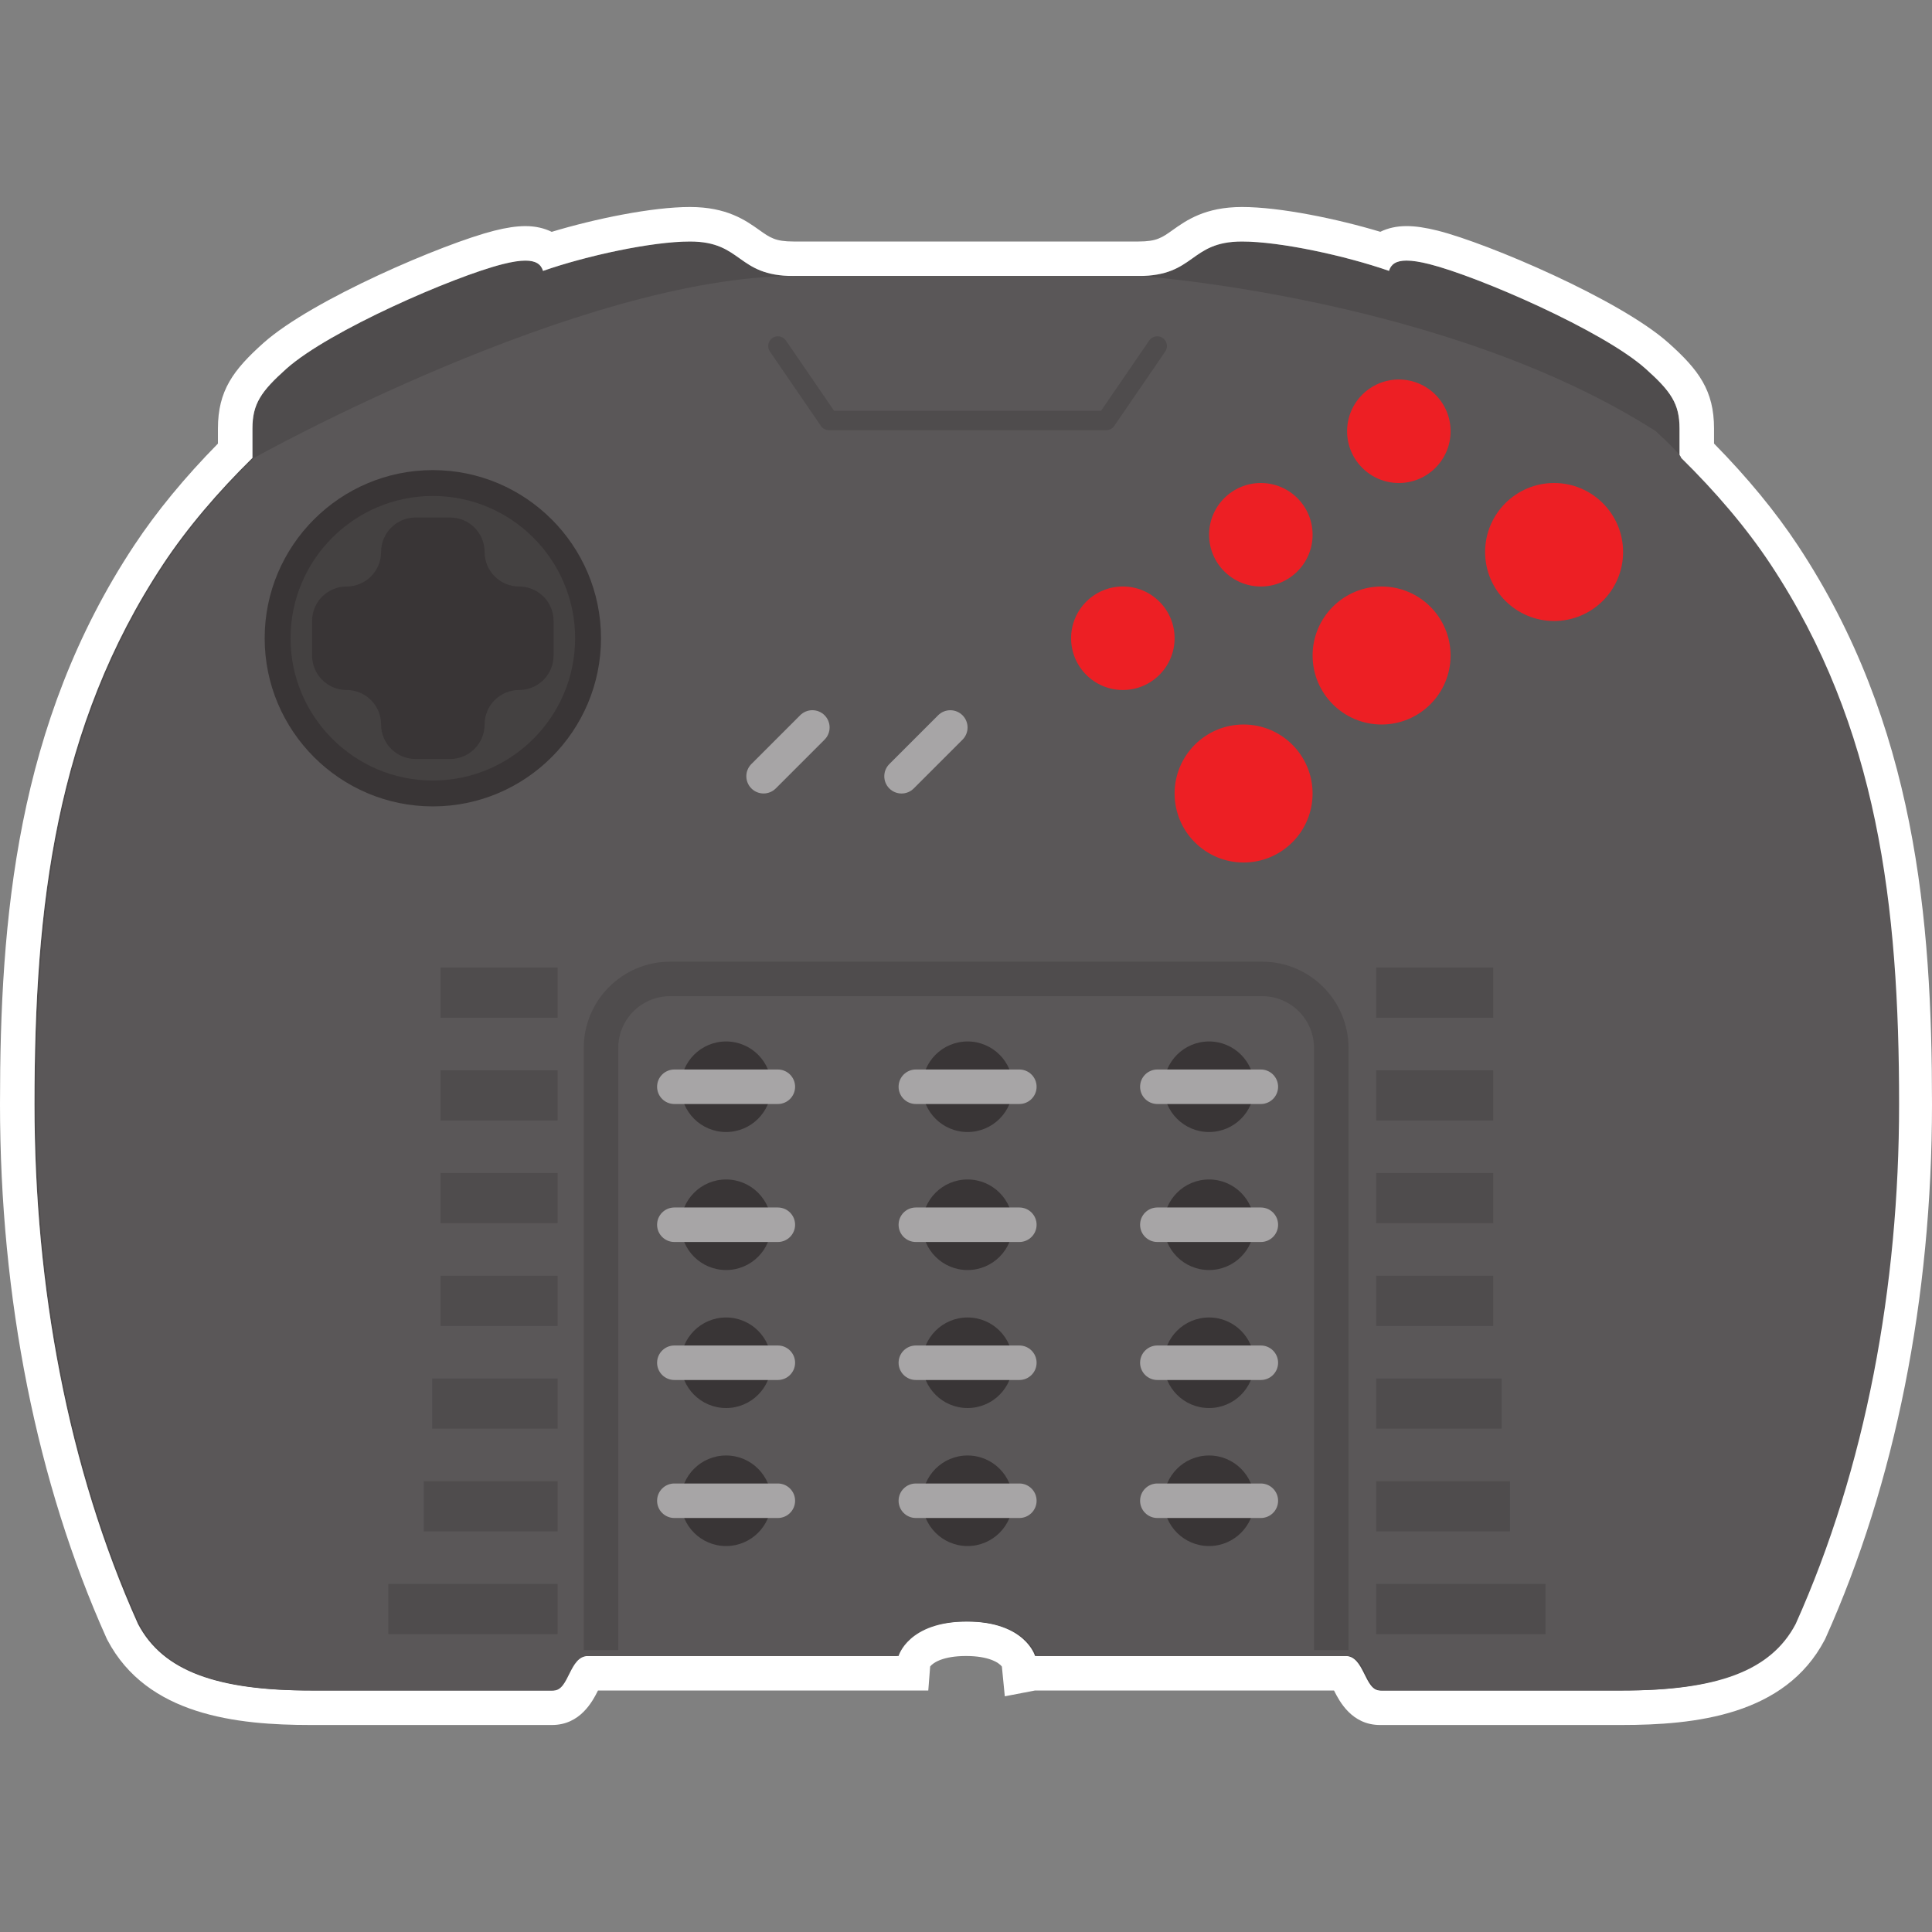 <?xml version="1.0" encoding="UTF-8" standalone="no"?>
<!-- Created with Inkscape (http://www.inkscape.org/) -->

<svg
   xmlns:dc="http://purl.org/dc/elements/1.1/"
   xmlns:cc="http://creativecommons.org/ns#"
   xmlns:rdf="http://www.w3.org/1999/02/22-rdf-syntax-ns#"
   xmlns:svg="http://www.w3.org/2000/svg"
   xmlns="http://www.w3.org/2000/svg"
   xmlns:sodipodi="http://sodipodi.sourceforge.net/DTD/sodipodi-0.dtd"
   xmlns:inkscape="http://www.inkscape.org/namespaces/inkscape"
   id="svg3023"
   version="1.1"
   inkscape:version="0.48.5 r10040"
   width="256"
   height="256"
   xml:space="preserve"
   sodipodi:docname="Atari - Jaguar.svg"
   inkscape:export-filename="/Users/margetts/Desktop/BAXY RetroActive/png_clean/Atari - Jaguar.png"
   inkscape:export-xdpi="90"
   inkscape:export-ydpi="90"><rect width="100%" height="100%" fill="#808080" stroke="none"/><defs
     id="defs3027"><clipPath
       clipPathUnits="userSpaceOnUse"
       id="clipPath3037"><path
         d="M 0,128 128,128 128,0 0,0 0,128 z"
         id="path3039"
         inkscape:connector-curvature="0" /></clipPath></defs><sodipodi:namedview
     pagecolor="#ffffff"
     bordercolor="#666666"
     borderopacity="1"
     objecttolerance="10"
     gridtolerance="10"
     guidetolerance="10"
     inkscape:pageopacity="0"
     inkscape:pageshadow="2"
     inkscape:window-width="1676"
     inkscape:window-height="1005"
     id="namedview3025"
     showgrid="false"
     inkscape:zoom="3.2382812"
     inkscape:cx="89.244873"
     inkscape:cy="128"
     inkscape:window-x="4"
     inkscape:window-y="1"
     inkscape:window-maximized="1"
     inkscape:current-layer="g3031" /><g
     id="g3031"
     inkscape:groupmode="layer"
     inkscape:label="Atari - Jaguar"
     transform="matrix(1.25,0,0,-1.25,0,256)"><g
       id="g3033"
       transform="matrix(1.6,0,0,1.6,0,0.457)"><g
         id="g3035"
         clip-path="url(#clipPath3037)"><g
           id="g3041"
           transform="translate(117.202,90.322)"><path
             d="m 0,0 c -1.598,2.416 -3.634,4.8 -5.929,7.058 l 0,1.943 c 0,1.644 -0.569,2.464 -2.249,3.964 -2.825,2.523 -11.072,6.107 -14.323,6.928 -1.764,0.445 -2.473,0.235 -2.676,-0.446 -2.885,1.003 -7.209,1.945 -9.74,1.945 -3.501,0 -3.074,-2.286 -6.857,-2.286 l -22.857,0 c -3.783,0 -3.358,2.286 -6.857,2.286 -2.533,0 -6.855,-0.942 -9.737,-1.947 -0.208,0.681 -0.914,0.893 -2.679,0.445 -3.253,-0.82 -11.497,-4.407 -14.325,-6.928 -1.675,-1.499 -2.249,-2.322 -2.249,-3.963 l 0,-1.943 c -2.295,-2.258 -4.331,-4.642 -5.929,-7.058 -7.106,-10.748 -8.51,-22.629 -8.51,-35.749 0,-12.08 2.206,-24.105 6.855,-34.45 1.657,-3.157 5.287,-4.407 11.431,-4.407 l 16,0 c 1.036,0 1.036,2.286 2.286,2.286 l 20.571,0 c 0,0 0.631,2.285 4.572,2.285 3.94,0 4.571,-2.285 4.571,-2.285 l 20.572,0 c 1.25,0 1.25,-2.286 2.285,-2.286 l 16,0 c 6.144,0 9.774,1.25 11.433,4.407 4.647,10.345 6.853,22.37 6.853,34.45 C 8.512,-22.631 7.109,-10.75 0,0"
             style="fill:#4f4c4d;fill-opacity:1;fill-rule:nonzero;stroke:none"
             id="path3043"
             inkscape:connector-curvature="0" /></g><g
           id="g3045"
           transform="translate(82.286,114)"><path
             d="m 0,0 c -2.447,0 -3.693,-0.886 -4.602,-1.533 -0.704,-0.501 -1.057,-0.753 -2.255,-0.753 l -22.857,0 c -1.198,0 -1.552,0.252 -2.257,0.753 -0.909,0.647 -2.155,1.533 -4.6,1.533 -2.532,0 -6.319,-0.787 -9.164,-1.646 -0.501,0.248 -1.089,0.38 -1.739,0.38 -0.585,0 -1.264,-0.1 -2.076,-0.306 -3.312,-0.836 -12.047,-4.552 -15.283,-7.437 -2,-1.79 -3.014,-3.157 -3.014,-5.67 l 0,-0.996 c -2.21,-2.247 -4.074,-4.513 -5.55,-6.744 -7.812,-11.815 -8.889,-24.77 -8.889,-37.01 0,-12.879 2.44,-25.116 7.056,-35.387 l 0.029,-0.063 0.032,-0.062 c 2.62,-4.99 8.567,-5.63 13.455,-5.63 l 16,0 c 1.87,0 2.687,1.566 3.046,2.285 l 19.811,0 2.072,0 0.124,1.591 c 0.212,0.276 0.905,0.695 2.375,0.695 1.476,0 2.168,-0.422 2.377,-0.698 l 0.194,-1.972 2.001,0.384 19.81,0 c 0.359,-0.719 1.177,-2.285 3.047,-2.285 l 16,0 c 4.887,0 10.833,0.639 13.456,5.628 l 0.033,0.063 0.029,0.064 c 4.614,10.273 7.053,22.51 7.053,35.387 0,12.24 -1.077,25.195 -8.891,37.012 -1.475,2.231 -3.34,4.497 -5.55,6.744 l 0,0.996 c 0,2.519 -1.014,3.885 -3.013,5.669 -3.227,2.883 -11.965,6.601 -15.284,7.439 -0.812,0.205 -1.49,0.304 -2.074,0.304 -0.651,0 -1.239,-0.131 -1.739,-0.378 C 6.314,-0.786 2.527,0 0,0 m 0,-2.286 c 2.53,0 6.855,-0.941 9.739,-1.945 0.131,0.438 0.47,0.681 1.163,0.681 0.386,0 0.883,-0.076 1.514,-0.235 3.25,-0.821 11.497,-4.405 14.322,-6.928 1.68,-1.5 2.249,-2.32 2.249,-3.964 l 0,-1.942 c 2.295,-2.259 4.332,-4.643 5.93,-7.059 7.108,-10.749 8.512,-22.631 8.512,-35.751 0,-12.08 -2.206,-24.105 -6.853,-34.45 -1.659,-3.156 -5.289,-4.407 -11.433,-4.407 l -16,0 C 8.107,-98.286 8.107,-96 6.857,-96 l -20.571,0 c 0,0 -0.631,2.286 -4.572,2.286 -3.94,0 -4.571,-2.286 -4.571,-2.286 l -20.572,0 c -1.25,0 -1.25,-2.286 -2.285,-2.286 l -16,0 c -6.144,0 -9.774,1.251 -11.431,4.407 -4.649,10.345 -6.855,22.37 -6.855,34.45 0,13.12 1.403,25.002 8.51,35.749 1.597,2.416 3.634,4.8 5.929,7.058 l 0,1.943 c 0,1.641 0.574,2.464 2.249,3.964 2.827,2.521 11.072,6.107 14.325,6.928 0.631,0.16 1.127,0.236 1.513,0.235 0.693,0 1.032,-0.244 1.165,-0.681 2.883,1.006 7.205,1.947 9.738,1.947 3.499,0 3.074,-2.285 6.857,-2.285 l 22.857,0 c 3.783,0 3.355,2.285 6.857,2.285"
             style="fill:#ffffff;fill-opacity:1;fill-rule:nonzero;stroke:none"
             id="path3047"
             inkscape:connector-curvature="0" /></g><g
           id="g3049"
           transform="translate(117.308,90.322)"><path
             d="m 0,0 c -1.598,2.416 -3.634,4.8 -5.929,7.058 0,0.152 -0.659,0.827 -1.685,1.771 -13.825,8.849 -34.16,10.277 -34.16,10.277 l -22.857,0 c -14.285,0 -35.847,-12.05 -35.847,-12.05 -2.295,-2.258 -4.331,-4.642 -5.929,-7.058 -7.106,-10.748 -8.51,-22.629 -8.51,-35.749 0,-12.08 2.206,-24.105 6.855,-34.45 1.657,-3.157 5.287,-4.407 11.431,-4.407 l 16,0 c 1.036,0 1.036,2.286 2.286,2.286 l 20.571,0 c 0,0 0.631,2.285 4.572,2.285 3.94,0 4.571,-2.285 4.571,-2.285 l 20.572,0 c 1.25,0 1.25,-2.286 2.285,-2.286 l 16,0 c 6.144,0 9.774,1.25 11.433,4.407 4.647,10.345 6.853,22.37 6.853,34.45 C 8.512,-22.631 7.109,-10.75 0,0"
             style="fill:#5a5758;fill-opacity:1;fill-rule:nonzero;stroke:none"
             id="path3051"
             inkscape:connector-curvature="0" /></g><g
           id="g3053"
           transform="translate(28.677,74.288)"><path
             d="m 0,0 c -6.144,0 -11.142,4.998 -11.142,11.141 0,6.142 4.998,11.14 11.142,11.14 6.143,0 11.141,-4.998 11.141,-11.14 C 11.141,4.998 6.143,0 0,0"
             style="fill:#393536;fill-opacity:1;fill-rule:nonzero;stroke:none"
             id="path3055"
             inkscape:connector-curvature="0" /></g><g
           id="g3057"
           transform="translate(28.677,94.855)"><path
             d="m 0,0 c -5.199,0 -9.427,-4.229 -9.427,-9.426 0,-5.198 4.228,-9.427 9.427,-9.427 5.198,0 9.426,4.229 9.426,9.427 C 9.426,-4.229 5.198,0 0,0"
             style="fill:#444141;fill-opacity:1;fill-rule:nonzero;stroke:none"
             id="path3059"
             inkscape:connector-curvature="0" /></g><g
           id="g3061"
           transform="translate(36.677,84.286)"><path
             d="m 0,0 c 0,-1.264 -1.022,-2.286 -2.286,-2.286 -1.264,0 -2.285,-1.021 -2.285,-2.285 0,-1.264 -1.022,-2.286 -2.286,-2.286 l -2.286,0 c -1.264,0 -2.286,1.022 -2.286,2.286 0,1.264 -1.024,2.285 -2.285,2.285 C -14.978,-2.286 -16,-1.264 -16,0 l 0,2.286 c 0,1.264 1.022,2.285 2.286,2.285 1.264,0 2.285,1.022 2.285,2.286 0,1.264 1.022,2.286 2.286,2.286 l 2.286,0 c 1.264,0 2.286,-1.022 2.286,-2.286 0,-1.264 1.024,-2.286 2.285,-2.286 C -1.022,4.571 0,3.55 0,2.286 L 0,0 z"
             style="fill:#393536;fill-opacity:1;fill-rule:nonzero;stroke:none"
             id="path3063"
             inkscape:connector-curvature="0" /></g><g
           id="g3065"
           transform="translate(83.534,95.714)"><path
             d="m 0,0 c 1.893,0 3.429,-1.536 3.429,-3.429 0,-1.892 -1.536,-3.428 -3.429,-3.428 -1.893,0 -3.429,1.536 -3.429,3.428 C -3.429,-1.536 -1.893,0 0,0"
             style="fill:#ed1f24;fill-opacity:1;fill-rule:nonzero;stroke:none"
             id="path3067"
             inkscape:connector-curvature="0" /></g><g
           id="g3069"
           transform="translate(54.629,78.711)"><path
             d="m 0,0 -3.232,-3.232 c -0.446,-0.446 -1.17,-0.446 -1.616,0 -0.446,0.446 -0.446,1.17 0,1.616 l 3.232,3.232 C -1.17,2.062 -0.446,2.062 0,1.616 0.446,1.17 0.446,0.446 0,0"
             style="fill:#a7a5a6;fill-opacity:1;fill-rule:nonzero;stroke:none"
             id="path3071"
             inkscape:connector-curvature="0" /></g><g
           id="g3073"
           transform="translate(60.537,75.477)"><path
             d="m 0,0 c -0.446,-0.446 -1.17,-0.446 -1.616,0 -0.446,0.446 -0.446,1.17 0,1.616 l 3.232,3.232 c 0.446,0.446 1.17,0.446 1.616,0 0.446,-0.446 0.446,-1.17 0,-1.616 L 0,0 z"
             style="fill:#a7a5a6;fill-opacity:1;fill-rule:nonzero;stroke:none"
             id="path3075"
             inkscape:connector-curvature="0" /></g><g
           id="g3077"
           transform="translate(70.963,85.429)"><path
             d="M 0,0 C 0,1.893 1.536,3.429 3.429,3.429 5.321,3.429 6.857,1.893 6.857,0 6.857,-1.893 5.321,-3.429 3.429,-3.429 1.536,-3.429 0,-1.893 0,0"
             style="fill:#ed1f24;fill-opacity:1;fill-rule:nonzero;stroke:none"
             id="path3079"
             inkscape:connector-curvature="0" /></g><g
           id="g3081"
           transform="translate(82.391,70.571)"><path
             d="m 0,0 c -2.523,0 -4.571,2.048 -4.571,4.571 0,2.524 2.048,4.572 4.571,4.572 2.523,0 4.571,-2.048 4.571,-4.572 C 4.571,2.048 2.523,0 0,0"
             style="fill:#ed1f24;fill-opacity:1;fill-rule:nonzero;stroke:none"
             id="path3083"
             inkscape:connector-curvature="0" /></g><g
           id="g3085"
           transform="translate(91.534,79.714)"><path
             d="m 0,0 c -2.523,0 -4.571,2.048 -4.571,4.571 0,2.524 2.048,4.572 4.571,4.572 2.523,0 4.571,-2.048 4.571,-4.572 C 4.571,2.048 2.523,0 0,0"
             style="fill:#ed1f24;fill-opacity:1;fill-rule:nonzero;stroke:none"
             id="path3087"
             inkscape:connector-curvature="0" /></g><g
           id="g3089"
           transform="translate(92.677,95.714)"><path
             d="m 0,0 c -1.893,0 -3.429,1.536 -3.429,3.429 0,1.892 1.536,3.428 3.429,3.428 1.893,0 3.429,-1.536 3.429,-3.428 C 3.429,1.536 1.893,0 0,0"
             style="fill:#ed1f24;fill-opacity:1;fill-rule:nonzero;stroke:none"
             id="path3091"
             inkscape:connector-curvature="0" /></g><g
           id="g3093"
           transform="translate(102.963,86.571)"><path
             d="m 0,0 c -2.523,0 -4.571,2.048 -4.571,4.571 0,2.524 2.048,4.572 4.571,4.572 2.523,0 4.571,-2.048 4.571,-4.572 C 4.571,2.048 2.523,0 0,0"
             style="fill:#ed1f24;fill-opacity:1;fill-rule:nonzero;stroke:none"
             id="path3095"
             inkscape:connector-curvature="0" /></g><g
           id="g3097"
           transform="translate(51.105,55.715)"><path
             d="m 0,0 c 0,-1.657 -1.343,-3 -3,-3 -1.657,0 -3,1.343 -3,3 0,1.657 1.343,3 3,3 1.657,0 3,-1.343 3,-3"
             style="fill:#393536;fill-opacity:1;fill-rule:nonzero;stroke:none"
             id="path3099"
             inkscape:connector-curvature="0" /></g><g
           id="g3101"
           transform="translate(67.104,55.715)"><path
             d="m 0,0 c 0,-1.657 -1.343,-3 -3,-3 -1.657,0 -3,1.343 -3,3 0,1.657 1.343,3 3,3 1.657,0 3,-1.343 3,-3"
             style="fill:#393536;fill-opacity:1;fill-rule:nonzero;stroke:none"
             id="path3103"
             inkscape:connector-curvature="0" /></g><g
           id="g3105"
           transform="translate(83.102,55.715)"><path
             d="m 0,0 c 0,-1.657 -1.343,-3 -3,-3 -1.657,0 -3,1.343 -3,3 0,1.657 1.343,3 3,3 1.657,0 3,-1.343 3,-3"
             style="fill:#393536;fill-opacity:1;fill-rule:nonzero;stroke:none"
             id="path3107"
             inkscape:connector-curvature="0" /></g><g
           id="g3109"
           transform="translate(51.105,46.571)"><path
             d="m 0,0 c 0,-1.657 -1.343,-3 -3,-3 -1.657,0 -3,1.343 -3,3 0,1.657 1.343,3 3,3 1.657,0 3,-1.343 3,-3"
             style="fill:#393536;fill-opacity:1;fill-rule:nonzero;stroke:none"
             id="path3111"
             inkscape:connector-curvature="0" /></g><g
           id="g3113"
           transform="translate(67.104,46.571)"><path
             d="m 0,0 c 0,-1.657 -1.343,-3 -3,-3 -1.657,0 -3,1.343 -3,3 0,1.657 1.343,3 3,3 1.657,0 3,-1.343 3,-3"
             style="fill:#393536;fill-opacity:1;fill-rule:nonzero;stroke:none"
             id="path3115"
             inkscape:connector-curvature="0" /></g><g
           id="g3117"
           transform="translate(83.102,46.571)"><path
             d="m 0,0 c 0,-1.657 -1.343,-3 -3,-3 -1.657,0 -3,1.343 -3,3 0,1.657 1.343,3 3,3 1.657,0 3,-1.343 3,-3"
             style="fill:#393536;fill-opacity:1;fill-rule:nonzero;stroke:none"
             id="path3119"
             inkscape:connector-curvature="0" /></g><g
           id="g3121"
           transform="translate(51.105,37.428)"><path
             d="m 0,0 c 0,-1.657 -1.343,-3 -3,-3 -1.657,0 -3,1.343 -3,3 0,1.657 1.343,3 3,3 1.657,0 3,-1.343 3,-3"
             style="fill:#393536;fill-opacity:1;fill-rule:nonzero;stroke:none"
             id="path3123"
             inkscape:connector-curvature="0" /></g><g
           id="g3125"
           transform="translate(67.104,37.428)"><path
             d="m 0,0 c 0,-1.657 -1.343,-3 -3,-3 -1.657,0 -3,1.343 -3,3 0,1.657 1.343,3 3,3 1.657,0 3,-1.343 3,-3"
             style="fill:#393536;fill-opacity:1;fill-rule:nonzero;stroke:none"
             id="path3127"
             inkscape:connector-curvature="0" /></g><g
           id="g3129"
           transform="translate(83.102,37.428)"><path
             d="m 0,0 c 0,-1.657 -1.343,-3 -3,-3 -1.657,0 -3,1.343 -3,3 0,1.657 1.343,3 3,3 1.657,0 3,-1.343 3,-3"
             style="fill:#393536;fill-opacity:1;fill-rule:nonzero;stroke:none"
             id="path3131"
             inkscape:connector-curvature="0" /></g><g
           id="g3133"
           transform="translate(51.105,28.285)"><path
             d="m 0,0 c 0,-1.657 -1.343,-3 -3,-3 -1.657,0 -3,1.343 -3,3 0,1.657 1.343,3 3,3 1.657,0 3,-1.343 3,-3"
             style="fill:#393536;fill-opacity:1;fill-rule:nonzero;stroke:none"
             id="path3135"
             inkscape:connector-curvature="0" /></g><g
           id="g3137"
           transform="translate(67.104,28.285)"><path
             d="m 0,0 c 0,-1.657 -1.343,-3 -3,-3 -1.657,0 -3,1.343 -3,3 0,1.657 1.343,3 3,3 1.657,0 3,-1.343 3,-3"
             style="fill:#393536;fill-opacity:1;fill-rule:nonzero;stroke:none"
             id="path3139"
             inkscape:connector-curvature="0" /></g><g
           id="g3141"
           transform="translate(83.102,28.285)"><path
             d="m 0,0 c 0,-1.657 -1.343,-3 -3,-3 -1.657,0 -3,1.343 -3,3 0,1.657 1.343,3 3,3 1.657,0 3,-1.343 3,-3"
             style="fill:#393536;fill-opacity:1;fill-rule:nonzero;stroke:none"
             id="path3143"
             inkscape:connector-curvature="0" /></g><g
           id="g3145"
           transform="translate(51.534,27.143)"><path
             d="M 0,0 -6.857,0 C -7.488,0 -8,0.512 -8,1.143 c 0,0.631 0.512,1.143 1.143,1.143 L 0,2.286 C 0.631,2.286 1.143,1.774 1.143,1.143 1.143,0.512 0.631,0 0,0"
             style="fill:#a7a5a6;fill-opacity:1;fill-rule:nonzero;stroke:none"
             id="path3147"
             inkscape:connector-curvature="0" /></g><g
           id="g3149"
           transform="translate(51.534,36.286)"><path
             d="M 0,0 -6.857,0 C -7.488,0 -8,0.512 -8,1.143 c 0,0.631 0.512,1.143 1.143,1.143 L 0,2.286 C 0.631,2.286 1.143,1.774 1.143,1.143 1.143,0.512 0.631,0 0,0"
             style="fill:#a7a5a6;fill-opacity:1;fill-rule:nonzero;stroke:none"
             id="path3151"
             inkscape:connector-curvature="0" /></g><g
           id="g3153"
           transform="translate(51.534,45.429)"><path
             d="M 0,0 -6.857,0 C -7.488,0 -8,0.512 -8,1.143 c 0,0.631 0.512,1.143 1.143,1.143 L 0,2.286 C 0.631,2.286 1.143,1.774 1.143,1.143 1.143,0.512 0.631,0 0,0"
             style="fill:#a7a5a6;fill-opacity:1;fill-rule:nonzero;stroke:none"
             id="path3155"
             inkscape:connector-curvature="0" /></g><g
           id="g3157"
           transform="translate(51.534,54.571)"><path
             d="M 0,0 -6.857,0 C -7.488,0 -8,0.512 -8,1.143 c 0,0.631 0.512,1.143 1.143,1.143 L 0,2.286 C 0.631,2.286 1.143,1.774 1.143,1.143 1.143,0.512 0.631,0 0,0"
             style="fill:#a7a5a6;fill-opacity:1;fill-rule:nonzero;stroke:none"
             id="path3159"
             inkscape:connector-curvature="0" /></g><g
           id="g3161"
           transform="translate(67.534,27.143)"><path
             d="M 0,0 -6.857,0 C -7.488,0 -8,0.512 -8,1.143 c 0,0.631 0.512,1.143 1.143,1.143 L 0,2.286 C 0.631,2.286 1.143,1.774 1.143,1.143 1.143,0.512 0.631,0 0,0"
             style="fill:#a7a5a6;fill-opacity:1;fill-rule:nonzero;stroke:none"
             id="path3163"
             inkscape:connector-curvature="0" /></g><g
           id="g3165"
           transform="translate(67.534,36.286)"><path
             d="M 0,0 -6.857,0 C -7.488,0 -8,0.512 -8,1.143 c 0,0.631 0.512,1.143 1.143,1.143 L 0,2.286 C 0.631,2.286 1.143,1.774 1.143,1.143 1.143,0.512 0.631,0 0,0"
             style="fill:#a7a5a6;fill-opacity:1;fill-rule:nonzero;stroke:none"
             id="path3167"
             inkscape:connector-curvature="0" /></g><g
           id="g3169"
           transform="translate(67.534,45.429)"><path
             d="M 0,0 -6.857,0 C -7.488,0 -8,0.512 -8,1.143 c 0,0.631 0.512,1.143 1.143,1.143 L 0,2.286 C 0.631,2.286 1.143,1.774 1.143,1.143 1.143,0.512 0.631,0 0,0"
             style="fill:#a7a5a6;fill-opacity:1;fill-rule:nonzero;stroke:none"
             id="path3171"
             inkscape:connector-curvature="0" /></g><g
           id="g3173"
           transform="translate(67.534,54.571)"><path
             d="M 0,0 -6.857,0 C -7.488,0 -8,0.512 -8,1.143 c 0,0.631 0.512,1.143 1.143,1.143 L 0,2.286 C 0.631,2.286 1.143,1.774 1.143,1.143 1.143,0.512 0.631,0 0,0"
             style="fill:#a7a5a6;fill-opacity:1;fill-rule:nonzero;stroke:none"
             id="path3175"
             inkscape:connector-curvature="0" /></g><g
           id="g3177"
           transform="translate(83.534,27.143)"><path
             d="M 0,0 -6.857,0 C -7.488,0 -8,0.512 -8,1.143 c 0,0.631 0.512,1.143 1.143,1.143 L 0,2.286 C 0.631,2.286 1.143,1.774 1.143,1.143 1.143,0.512 0.631,0 0,0"
             style="fill:#a7a5a6;fill-opacity:1;fill-rule:nonzero;stroke:none"
             id="path3179"
             inkscape:connector-curvature="0" /></g><g
           id="g3181"
           transform="translate(83.534,36.286)"><path
             d="M 0,0 -6.857,0 C -7.488,0 -8,0.512 -8,1.143 c 0,0.631 0.512,1.143 1.143,1.143 L 0,2.286 C 0.631,2.286 1.143,1.774 1.143,1.143 1.143,0.512 0.631,0 0,0"
             style="fill:#a7a5a6;fill-opacity:1;fill-rule:nonzero;stroke:none"
             id="path3183"
             inkscape:connector-curvature="0" /></g><g
           id="g3185"
           transform="translate(83.534,45.429)"><path
             d="M 0,0 -6.857,0 C -7.488,0 -8,0.512 -8,1.143 c 0,0.631 0.512,1.143 1.143,1.143 L 0,2.286 C 0.631,2.286 1.143,1.774 1.143,1.143 1.143,0.512 0.631,0 0,0"
             style="fill:#a7a5a6;fill-opacity:1;fill-rule:nonzero;stroke:none"
             id="path3187"
             inkscape:connector-curvature="0" /></g><g
           id="g3189"
           transform="translate(83.534,54.571)"><path
             d="M 0,0 -6.857,0 C -7.488,0 -8,0.512 -8,1.143 c 0,0.631 0.512,1.143 1.143,1.143 L 0,2.286 C 0.631,2.286 1.143,1.774 1.143,1.143 1.143,0.512 0.631,0 0,0"
             style="fill:#a7a5a6;fill-opacity:1;fill-rule:nonzero;stroke:none"
             id="path3191"
             inkscape:connector-curvature="0" /></g><g
           id="g3193"
           transform="translate(40.961,18.388)"><path
             d="m 0,0 0,39.897 c 0,1.891 1.538,3.429 3.429,3.429 l 39.238,0 c 1.891,0 3.429,-1.538 3.429,-3.429 l 0,-39.897 2.286,0 0,39.897 c 0,3.151 -2.564,5.715 -5.715,5.715 l -39.238,0 c -3.151,0 -5.715,-2.564 -5.715,-5.715 L -2.286,0 0,0 z"
             style="fill:#4f4c4d;fill-opacity:1;fill-rule:nonzero;stroke:none"
             id="path3195"
             inkscape:connector-curvature="0" /></g><path
           d="m 36.946,60.287 -7.757,0 0,3.324 7.757,0 0,-3.324 z"
           style="fill:#4f4c4d;fill-opacity:1;fill-rule:nonzero;stroke:none"
           id="path3197"
           inkscape:connector-curvature="0" /><path
           d="m 36.946,53.481 -7.757,0 0,3.324 7.757,0 0,-3.324 z"
           style="fill:#4f4c4d;fill-opacity:1;fill-rule:nonzero;stroke:none"
           id="path3199"
           inkscape:connector-curvature="0" /><path
           d="m 36.946,46.675 -7.757,0 0,3.324 7.757,0 0,-3.324 z"
           style="fill:#4f4c4d;fill-opacity:1;fill-rule:nonzero;stroke:none"
           id="path3201"
           inkscape:connector-curvature="0" /><path
           d="m 36.946,39.868 -7.757,0 0,3.324 7.757,0 0,-3.324 z"
           style="fill:#4f4c4d;fill-opacity:1;fill-rule:nonzero;stroke:none"
           id="path3203"
           inkscape:connector-curvature="0" /><path
           d="m 36.946,33.062 -8.313,0 0,3.324 8.313,0 0,-3.324 z"
           style="fill:#4f4c4d;fill-opacity:1;fill-rule:nonzero;stroke:none"
           id="path3205"
           inkscape:connector-curvature="0" /><path
           d="m 36.946,26.256 -8.867,0 0,3.324 8.867,0 0,-3.324 z"
           style="fill:#4f4c4d;fill-opacity:1;fill-rule:nonzero;stroke:none"
           id="path3207"
           inkscape:connector-curvature="0" /><path
           d="m 36.946,19.45 -11.221,0 0,3.324 11.221,0 0,-3.324 z"
           style="fill:#4f4c4d;fill-opacity:1;fill-rule:nonzero;stroke:none"
           id="path3209"
           inkscape:connector-curvature="0" /><path
           d="m 91.174,60.287 7.757,0 0,3.324 -7.757,0 0,-3.324 z"
           style="fill:#4f4c4d;fill-opacity:1;fill-rule:nonzero;stroke:none"
           id="path3211"
           inkscape:connector-curvature="0" /><path
           d="m 91.174,53.481 7.757,0 0,3.324 -7.757,0 0,-3.324 z"
           style="fill:#4f4c4d;fill-opacity:1;fill-rule:nonzero;stroke:none"
           id="path3213"
           inkscape:connector-curvature="0" /><path
           d="m 91.174,46.675 7.757,0 0,3.324 -7.757,0 0,-3.324 z"
           style="fill:#4f4c4d;fill-opacity:1;fill-rule:nonzero;stroke:none"
           id="path3215"
           inkscape:connector-curvature="0" /><path
           d="m 91.174,39.868 7.757,0 0,3.324 -7.757,0 0,-3.324 z"
           style="fill:#4f4c4d;fill-opacity:1;fill-rule:nonzero;stroke:none"
           id="path3217"
           inkscape:connector-curvature="0" /><path
           d="m 91.174,33.062 8.313,0 0,3.324 -8.313,0 0,-3.324 z"
           style="fill:#4f4c4d;fill-opacity:1;fill-rule:nonzero;stroke:none"
           id="path3219"
           inkscape:connector-curvature="0" /><path
           d="m 91.174,26.256 8.867,0 0,3.324 -8.867,0 0,-3.324 z"
           style="fill:#4f4c4d;fill-opacity:1;fill-rule:nonzero;stroke:none"
           id="path3221"
           inkscape:connector-curvature="0" /><path
           d="m 91.174,19.45 11.221,0 0,3.324 -11.221,0 0,-3.324 z"
           style="fill:#4f4c4d;fill-opacity:1;fill-rule:nonzero;stroke:none"
           id="path3223"
           inkscape:connector-curvature="0" /><g
           id="g3225"
           transform="translate(77.034,105.322)"><path
             d="m 0,0 c -0.294,0.2 -0.693,0.125 -0.895,-0.167 l -3.191,-4.656 -17.688,0 -3.191,4.656 C -25.167,0.125 -25.566,0.2 -25.86,0 c -0.293,-0.201 -0.368,-0.602 -0.167,-0.895 l 3.382,-4.936 c 0.12,-0.175 0.319,-0.28 0.531,-0.28 l 18.368,0 c 0.212,0 0.411,0.105 0.531,0.28 l 3.382,4.936 C 0.368,-0.602 0.293,-0.201 0,0"
             style="fill:#4f4c4d;fill-opacity:1;fill-rule:nonzero;stroke:none"
             id="path3227"
             inkscape:connector-curvature="0" /></g></g></g></g></svg>